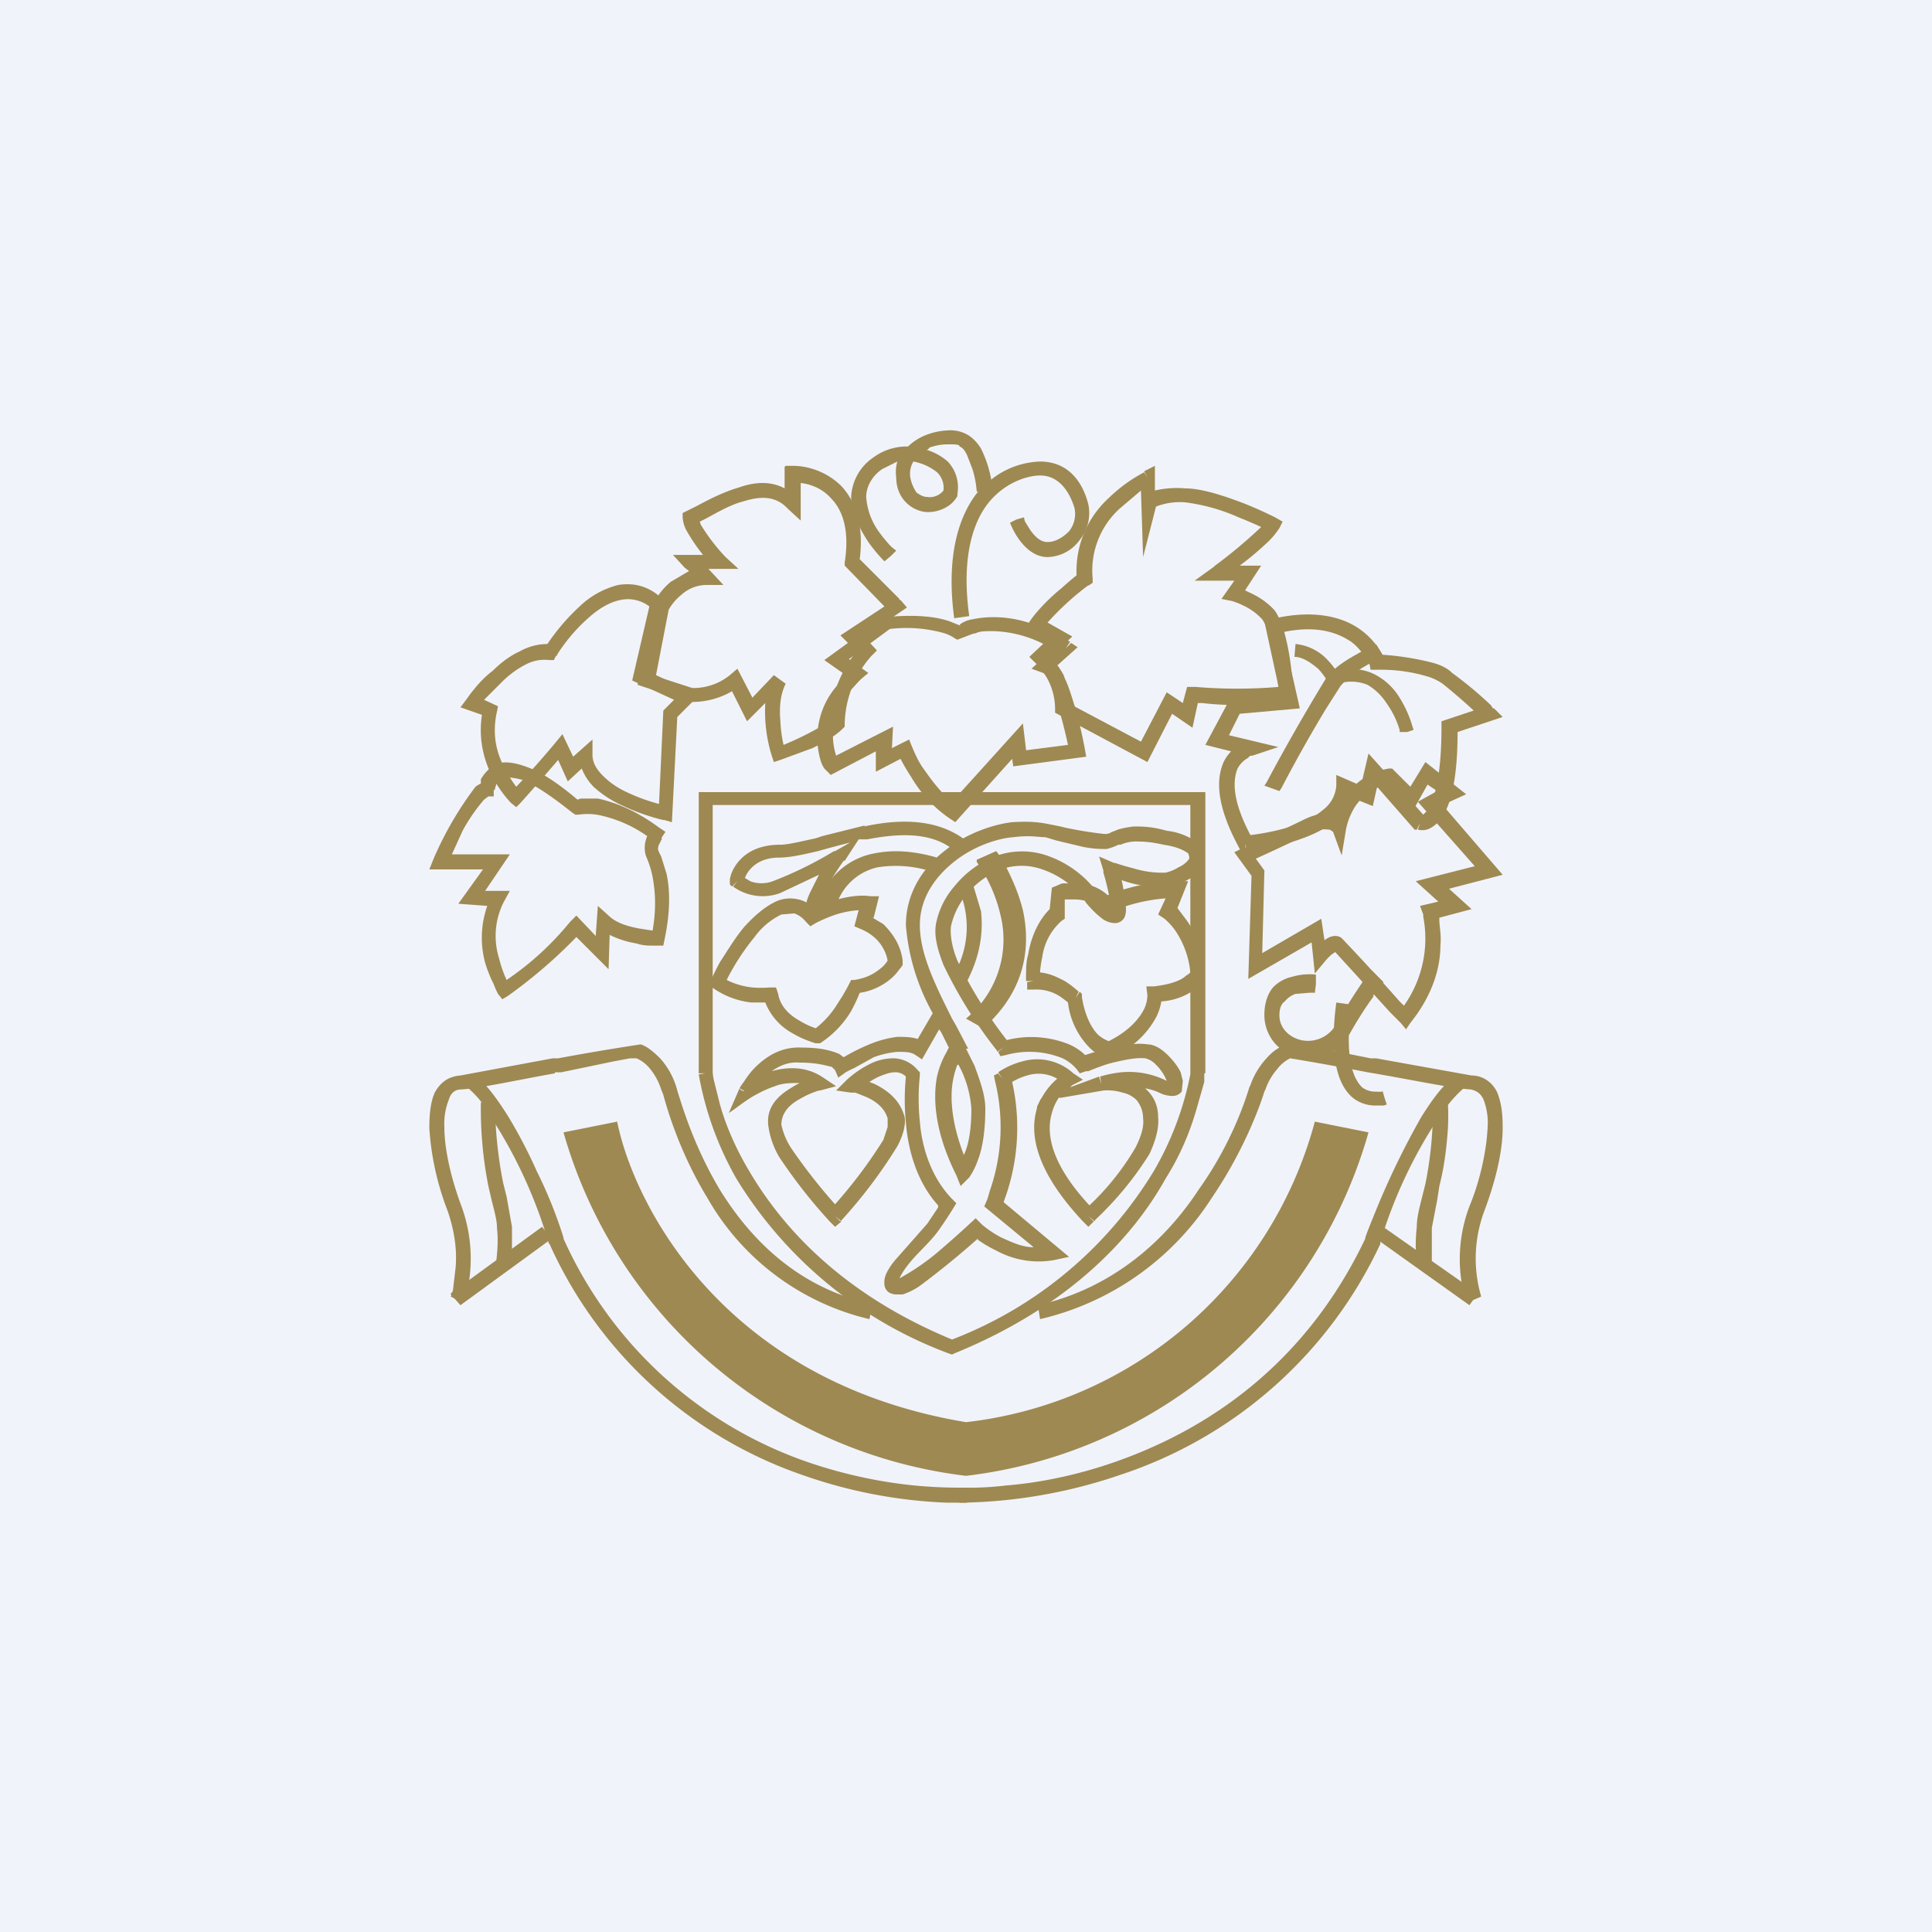 <!-- by TradingView --><svg width="18" height="18" viewBox="0 0 18 18" xmlns="http://www.w3.org/2000/svg"><path fill="#F0F3FA" d="M0 0h18v18H0z"/><path d="M6.5 7.38h4.73V10h-.07.06v.08l-.06.21c-.05.18-.13.42-.3.69-.3.54-.89 1.19-1.97 1.63l-.02.01-.03-.01a3.92 3.92 0 0 1-1.98-1.63 3.02 3.02 0 0 1-.35-.97l.06-.01h-.06V7.38Zm.14 2.61a.6.6 0 0 0 .01.07l.05.2c.04.16.13.4.28.65.3.51.85 1.14 1.89 1.57a3.78 3.78 0 0 0 1.88-1.57 2.9 2.9 0 0 0 .34-.9V7.5H6.64v2.48ZM4.6 7.36v.06h-.05l-.04.03a1.63 1.63 0 0 0-.2.29l-.1.22h.54l-.23.34h.23l-.06.11a.7.7 0 0 0-.04.52 1.1 1.1 0 0 0 .07.2 2.73 2.73 0 0 0 .59-.54l.01-.01.05-.05.18.19.02-.28.1.09c.07.07.18.1.28.12l.13.02c.04-.23.02-.39 0-.5a.86.86 0 0 0-.06-.19.25.25 0 0 1-.01-.04.27.27 0 0 1 .02-.15 1.2 1.2 0 0 0-.47-.2.6.6 0 0 0-.17 0h-.03l-.03-.02c-.2-.16-.34-.25-.45-.3-.1-.03-.17-.03-.2-.02a.1.1 0 0 0-.06.07.17.17 0 0 0-.01.04Zm1.57.45a.31.31 0 0 0-.02.04.13.13 0 0 0-.02.06.2.2 0 0 0 .01.03l.02.04.05.16c.03.14.04.34-.02.62l-.01.05h-.05v-.07.07a.7.7 0 0 1-.06 0c-.03 0-.08 0-.14-.02a.88.88 0 0 1-.25-.08l-.01.32-.3-.3a4.61 4.61 0 0 1-.64.55l-.05.03-.04-.05.06-.04-.06.04a.72.72 0 0 1-.04-.09 1.24 1.24 0 0 1-.08-.2.89.89 0 0 1 .02-.53l-.27-.02.23-.32H4l.04-.1a3.22 3.22 0 0 1 .39-.67.24.24 0 0 1 .05-.03v-.04c.03-.05.07-.1.14-.14.07-.03.17-.02.3.03.11.04.26.13.46.3l.03-.01h.16c.14.03.34.1.57.27l.06.04-.04.06Z" fill="#9E8952"/><path d="m5.18 6.11-.02.04h-.04a.37.37 0 0 0-.22.04c-.08.04-.16.1-.22.16l-.17.17.13.06-.01.05c-.05.22 0 .4.08.54a.98.98 0 0 0 .1.16 8.38 8.38 0 0 0 .43-.49l.1.21.18-.16v.14c0 .08.04.14.1.2.07.07.15.12.24.16a1.72 1.72 0 0 0 .28.1l.04-.87.1-.1-.39-.18.16-.69a.33.33 0 0 0-.27-.06c-.1.02-.2.08-.29.16a1.61 1.61 0 0 0-.3.35v.01ZM6.2 7.57l-.01.07h-.01a1.38 1.38 0 0 1-.11-.03 1.85 1.85 0 0 1-.26-.1 1 1 0 0 1-.28-.18.5.5 0 0 1-.11-.17l-.13.12-.09-.2a21.58 21.58 0 0 1-.35.4l-.04.04-.05-.04s.08-.09 0 0a1.11 1.11 0 0 1-.17-.24.93.93 0 0 1-.1-.58l-.2-.07.06-.08a1.19 1.19 0 0 1 .06-.08c.04-.05.1-.12.18-.18.07-.07.16-.14.25-.18A.53.53 0 0 1 5.1 6a1.98 1.98 0 0 1 .3-.35.8.8 0 0 1 .36-.2c.13-.02.27 0 .4.12l.04.03-.15.66.46.22-.2.2-.05.98-.07-.02v-.07ZM8.94 5.82a.26.26 0 0 1 .12-.05.94.94 0 0 1 .2-.02c.2 0 .37.06.5.12a1.68 1.68 0 0 1 .21.11l-.04.06.05-.05.06.04-.19.17.01.01c.02.03.05.07.06.11.04.08.07.19.1.28a4.51 4.51 0 0 1 .1.45l-.68.09-.01-.07-.53.59-.06-.04a1.2 1.2 0 0 1-.35-.38 1.84 1.84 0 0 1-.1-.17l-.23.12V7l-.42.22-.03-.03-.03-.03a.27.27 0 0 1-.03-.06.74.74 0 0 1 .13-.69l.1-.12-.2-.14.55-.4h.02c.3-.03.49 0 .6.04l.1.04Zm-.91.5a.63.63 0 0 0-.04.04l-.1.11a.62.62 0 0 0-.1.57l.53-.27-.01.2.16-.08c.04.1.08.2.14.28.07.1.16.22.26.3l.66-.73.03.25.39-.05a4.62 4.62 0 0 0-.16-.57.45.45 0 0 0-.05-.08.09.09 0 0 0-.02-.02l-.11-.04.2-.18a1.1 1.1 0 0 0-.56-.17c-.07 0-.12 0-.16.02a.17.17 0 0 0-.04.01l-.13.05-.02-.01a.4.4 0 0 0-.1-.05 1.3 1.3 0 0 0-.51-.04l-.38.28.18.13-.06.05Z" fill="#9E8952"/><path fill-rule="evenodd" d="M8.51 4.3a.22.22 0 0 0-.03.14c.01.07.04.12.06.15.03.02.06.04.1.04.06.01.12-.02.15-.06a.2.2 0 0 0-.06-.17.5.5 0 0 0-.22-.1Zm-.15 0a.37.37 0 0 0-.01.15c0 .1.04.18.09.23.05.05.11.08.18.09.12.01.25-.05.3-.15V4.6a.35.35 0 0 0-.09-.3.54.54 0 0 0-.2-.11c.02 0 .02-.01.03-.02a.5.5 0 0 1 .18-.03c.06 0 .1 0 .1.02.03.01.05.04.07.08l.05.13a.93.93 0 0 1 .04.21l.14.02V4.5a1.07 1.07 0 0 0-.1-.32.39.39 0 0 0-.11-.12.32.32 0 0 0-.2-.05.63.63 0 0 0-.22.05.5.5 0 0 0-.15.1.52.52 0 0 0-.32.1.47.47 0 0 0-.21.37c0 .16.09.31.16.42a1.53 1.53 0 0 0 .15.18l.06-.05.05-.05a.73.73 0 0 1-.05-.04 1.39 1.39 0 0 1-.1-.12.63.63 0 0 1-.13-.34c0-.1.06-.2.15-.26l.14-.07Z" fill="#9E8952"/><path d="M9.13 4.57a.77.77 0 0 1 .56-.27c.27 0 .4.2.45.4a.4.4 0 0 1-.08.33.38.38 0 0 1-.3.16c-.13 0-.22-.1-.27-.17a.71.71 0 0 1-.08-.15l.06-.03.07-.02a.35.35 0 0 0 .01.04l.05.08c.05.07.1.11.16.11.07 0 .14-.04.2-.1a.26.26 0 0 0 .05-.22c-.05-.16-.15-.3-.32-.3-.1 0-.3.05-.46.23-.15.17-.28.5-.2 1.08l-.14.02c-.08-.6.05-.98.24-1.2Z" fill="#9E8952"/><path d="M10.76 4.34v.23a.9.9 0 0 1 .28-.02c.17 0 .39.08.55.14a4.07 4.07 0 0 1 .29.13l.07.04-.03.06a.72.72 0 0 1-.13.15 2.71 2.71 0 0 1-.24.2h.2l-.15.23.04.02a.7.7 0 0 1 .22.15c.05.05.07.13.1.2a2.27 2.27 0 0 1 .08.48l.01.07v.08l-.05.02a2.58 2.58 0 0 1-.8.03h-.04l-.05.23-.19-.13-.23.45-.86-.46V6.6a.6.6 0 0 0-.19-.43l-.05-.05.17-.16-.2-.12.04-.06c.07-.1.19-.22.29-.3a3.03 3.03 0 0 1 .14-.12.92.92 0 0 1 .3-.72 1.41 1.41 0 0 1 .33-.24l.03.05-.03-.06.1-.05Zm-.13.23-.2.17a.78.78 0 0 0-.25.65v.04l-.03.02-.02.01a2.59 2.59 0 0 0-.37.34l.23.13-.2.19a.74.74 0 0 1 .18.44l.66.35.24-.46.15.1.04-.15h.08a4.64 4.64 0 0 0 .77 0 3.47 3.47 0 0 0-.09-.49.42.42 0 0 0-.06-.14.56.56 0 0 0-.18-.13.74.74 0 0 0-.1-.04l-.1-.02.12-.17h-.37l.18-.13.01-.01a4.57 4.57 0 0 0 .43-.36 4.01 4.01 0 0 0-.21-.09 1.75 1.75 0 0 0-.5-.14.61.61 0 0 0-.27.04l-.12.47-.02-.62Z" fill="#9E8952"/><path d="M12.88 6.1a2.59 2.59 0 0 1 .45.07c.08.02.15.05.2.1a3.66 3.66 0 0 1 .36.3l.02.03h.01l.08.08-.42.14c0 .46-.07.69-.15.8-.04.06-.1.1-.14.11a.18.18 0 0 1-.08 0l.02-.06-.03.06h-.02l-.35-.4-.04.18-.2-.08a.48.48 0 0 1-.17.23c-.1.08-.22.13-.34.17a2.14 2.14 0 0 1-.46.1l-.02-.07.01.07h-.05l-.02-.04c-.21-.39-.21-.63-.14-.79a.4.4 0 0 1 .07-.1l-.24-.06.23-.43.47-.03-.15-.69.06-.02c.4-.1.68-.02.84.1a.7.7 0 0 1 .2.23Zm-1.23 1.68a2.14 2.14 0 0 0 .38-.08c.1-.04.21-.08.29-.15a.31.31 0 0 0 .13-.23v-.1l.23.1.07-.3.51.57.04-.04c.06-.09.13-.3.13-.78v-.05l.3-.1a5.22 5.22 0 0 0-.29-.25.48.48 0 0 0-.15-.07 1.5 1.5 0 0 0-.39-.06 2.29 2.29 0 0 0-.07 0h-.06l-.01-.05-.01-.01a.55.55 0 0 0-.16-.2c-.12-.08-.31-.16-.64-.09l.16.71-.56.05-.1.2.46.11-.24.08h-.01s-.02 0-.03.02a.25.25 0 0 0-.1.1c-.04.1-.06.28.12.62Z" fill="#9E8952"/><path d="M12.73 6.2a.91.91 0 0 0-.24.19l-.14.22a13.65 13.65 0 0 0-.41.73l-.02.03-.14-.05.02-.03a19.16 19.16 0 0 1 .56-.98c.08-.1.2-.17.29-.22a1.96 1.96 0 0 1 .16-.08h.01V6l.07.12h-.01a1.25 1.25 0 0 0-.15.08Z" fill="#9E8952"/><path d="M12.45 6.25a.75.75 0 0 0-.08-.1.47.47 0 0 0-.3-.15l-.01.12c.08 0 .16.06.22.11a.64.64 0 0 1 .09.12l.03.04.04-.01a.4.4 0 0 1 .3 0c.07.04.13.1.17.16a.85.85 0 0 1 .13.26v.02h.07l.06-.02-.01-.03a1.06 1.06 0 0 0-.14-.3.58.58 0 0 0-.24-.2.52.52 0 0 0-.33-.02ZM13.28 7.1l.38.3-.22.1.56.65-.5.13.21.19-.3.08v.02c0 .06.02.14.01.24 0 .2-.07.46-.28.72l-.04.06-.05-.06-.1-.1a185.92 185.92 0 0 0-.51-.56l-.03.02a.51.51 0 0 0-.06.06l-.1.12-.03-.29-.59.34.03-.96-.16-.22.08-.04h.02l.03-.02a22.4 22.4 0 0 0 .51-.24c.14-.07.24-.07.3-.05a.76.76 0 0 1 .07-.13c.07-.12.2-.26.43-.3h.03l.17.17.14-.23ZM11.7 8l.08.11-.02.77.55-.32.03.2a.24.24 0 0 1 .05-.03c.03-.01.07-.02.11.01a20.05 20.05 0 0 1 .54.59l.04.04a1.08 1.08 0 0 0 .18-.83v-.02l-.03-.08.17-.04-.21-.19.55-.14-.53-.6.18-.1-.09-.06-.14.25-.24-.25a.48.48 0 0 0-.31.23.62.62 0 0 0-.07.19l-.04.24-.08-.22-.03-.02c-.03 0-.09-.02-.2.04a17.57 17.57 0 0 1-.49.23Z" fill="#9E8952"/><path d="M12.8 9.28c-.06.08-.14.2-.23.36a.44.44 0 0 1-.47.21.4.4 0 0 1-.32-.4c0-.1.03-.19.08-.25a.35.35 0 0 1 .18-.1.57.57 0 0 1 .22-.02v.09l-.01.08a.34.34 0 0 0-.06 0l-.12.01a.22.22 0 0 0-.1.07c-.03.02-.05.06-.05.13 0 .11.08.2.2.23a.3.3 0 0 0 .33-.15 5.91 5.91 0 0 1 .3-.47l.03-.03.11.11a2.48 2.48 0 0 0-.1.13Zm-.55-.03Z" fill="#9E8952"/><path d="m12.88 10.16.02.07.02.06a.19.19 0 0 1-.03.01h-.07a.34.34 0 0 1-.2-.06c-.15-.11-.24-.37-.17-.9l.14.02c-.07.53.03.7.1.77a.2.2 0 0 0 .13.04.25.25 0 0 0 .06 0Zm0 0ZM7.6 8.6l-.05.03-.04-.04a.24.24 0 0 0-.11-.08l-.12.01a.67.67 0 0 0-.25.21 2.17 2.17 0 0 0-.26.4.7.7 0 0 0 .24.07 1 1 0 0 0 .16 0h.06l.02.06c.02.12.11.2.2.25a.73.73 0 0 0 .15.07.86.86 0 0 0 .21-.24 1.69 1.69 0 0 0 .1-.17l.02-.04h.03c.13-.02.2-.07.26-.12a.34.34 0 0 0 .05-.06.38.38 0 0 0-.14-.23.45.45 0 0 0-.1-.06l-.07-.03.04-.15a.9.9 0 0 0-.24.05 1.42 1.42 0 0 0-.16.07Zm.53-.05.1.06c.07.07.16.18.18.34v.04l-.07-.03.07.03a.25.25 0 0 1-.03.04.48.48 0 0 1-.07.08.58.58 0 0 1-.3.14 1.71 1.71 0 0 1-.08.17.92.92 0 0 1-.29.3H7.6l.02-.07-.02.07a.5.5 0 0 1-.06-.02.87.87 0 0 1-.15-.07.56.56 0 0 1-.26-.29H7a.77.77 0 0 1-.35-.13l-.05-.03.03-.06.06.03-.06-.03a2.02 2.02 0 0 1 .08-.16c.06-.09.13-.21.22-.32.09-.1.2-.2.32-.25a.33.33 0 0 1 .19-.01c.05.01.1.04.15.08a1.59 1.59 0 0 1 .14-.06c.1-.03.25-.07.38-.05h.08l-.05.2Z" fill="#9E8952"/><path d="m12.82 9.86.89.16c.11 0 .2.07.24.16.04.1.05.2.05.33 0 .24-.08.53-.17.77a1.26 1.26 0 0 0-.03.8l-.07.03-.06.02a.44.44 0 0 1-.03-.07 1.39 1.39 0 0 1 .05-.82c.1-.24.16-.52.17-.74a.6.6 0 0 0-.04-.26c-.03-.06-.07-.08-.12-.09-.17-.01-.55-.09-.9-.15l-.06-.01a24.9 24.9 0 0 0-.72-.13.34.34 0 0 0-.12.1.57.57 0 0 0-.11.19l-.01.02c-.04.13-.19.55-.49.99a2.6 2.6 0 0 1-1.6 1.13l-.02-.13c.71-.16 1.2-.62 1.5-1.08.3-.42.43-.82.47-.95l.01-.02a.7.7 0 0 1 .15-.25.46.46 0 0 1 .18-.13h.12l.17.03.5.1h.05Z" fill="#9E8952"/><path d="m13.69 12.16-.87-.62.08-.1.87.61-.08.11Z" fill="#9E8952"/><path d="M13.35 10.27h.14v.01a2.32 2.32 0 0 1 0 .23c-.01.15-.03.35-.08.54l-.02.13-.05.26v.34h-.14a1.57 1.57 0 0 1 0-.35c0-.08.02-.16.05-.28l.03-.12a3.5 3.5 0 0 0 .07-.7v-.06Z" fill="#9E8952"/><path d="M12.86 11.59a4.08 4.08 0 0 1-2.42 2.15 4.78 4.78 0 0 1-1.47.26h-.03v-.14h.03a2.8 2.8 0 0 0 .4-.02c.26-.02.62-.08 1.02-.22.8-.28 1.75-.86 2.33-2.08v-.01a3.6 3.6 0 0 1 .07-.18 7.48 7.48 0 0 1 .45-.94c.1-.16.2-.3.32-.39l.1.1c-.1.08-.2.2-.3.36a4.4 4.4 0 0 0-.49 1.06l-.01.03v.01ZM5.17 10c-.34.06-.7.14-.87.15-.06 0-.1.03-.12.1a.6.6 0 0 0-.04.25c0 .22.07.5.16.74a1.42 1.42 0 0 1 .03.88v.01l-.07-.02-.06-.03a.34.34 0 0 0 .02-.06l.02-.17c.02-.14.01-.34-.07-.57a2.58 2.58 0 0 1-.17-.77c0-.12.01-.24.05-.33.05-.09.12-.15.24-.16l.86-.16h.05a23.99 23.99 0 0 1 .77-.13c.06.02.12.07.18.13a.71.71 0 0 1 .16.3c.05.16.16.53.4.93.28.45.72.91 1.42 1.06l-.03.14a2.36 2.36 0 0 1-1.51-1.13c-.25-.41-.37-.81-.41-.96l-.02-.05a.58.58 0 0 0-.11-.2.33.33 0 0 0-.12-.09h-.06l-.16.03-.48.1h-.06Zm-.97 2.08Z" fill="#9E8952"/><path d="M5.25 11.54v-.01a4.2 4.2 0 0 0-.25-.62 4.57 4.57 0 0 0-.26-.5c-.1-.16-.2-.3-.31-.39l-.09.1c.1.08.2.2.28.36a4.44 4.44 0 0 1 .48 1.06l.01.03v.01l.01.01a4.02 4.02 0 0 0 2.35 2.15 4.57 4.57 0 0 0 1.35.26h.19v-.14a4.59 4.59 0 0 1-.49-.02 4.43 4.43 0 0 1-1-.22 3.88 3.88 0 0 1-2.27-2.08Z" fill="#9E8952"/><path d="m4.2 12.05.85-.62.09.11-.85.62-.09-.1Z" fill="#9E8952"/><path d="M4.48 10.27h.14v.02a2.81 2.81 0 0 0 0 .22c.01.14.03.33.07.52l.03.12.05.28v.36l-.15-.01c.02-.16.02-.25.01-.34 0-.07-.02-.14-.05-.26l-.03-.13a3.71 3.71 0 0 1-.07-.77v-.01ZM8.93 8.28l.06-.04.06-.03a.5.5 0 0 1 .03.08l.06.2c.02.18 0 .41-.14.67l-.12-.07a.87.87 0 0 0 .05-.81Zm0 0Z" fill="#9E8952"/><path d="M9.1 8.01a13.9 13.9 0 0 0 .18-.08l.01.01a1.07 1.07 0 0 1 .09.15c.05.1.11.23.15.39.07.32.04.74-.37 1.1L9 9.49a.95.95 0 0 0 .32-.97 1.42 1.42 0 0 0-.22-.49Zm0 0ZM8.05 7.7c.32-.07.69-.08.96.14l-.1.1c-.21-.19-.52-.18-.83-.12H8l-.13.2h-.01a2.57 2.57 0 0 0-.2.33.4.4 0 0 0-.04.13H7.5a.5.5 0 0 1 .05-.17l.08-.16-.36.17a.47.47 0 0 1-.44-.06l.04-.05h-.07v-.02l.01-.04a.38.38 0 0 1 .06-.11c.07-.09.19-.17.4-.17.07 0 .19-.03.33-.06l.06-.02.4-.1Zm-1.2.51H6.8v.03l.02.02.05-.05Zm.09-.03.05.03c.05.02.13.03.21 0a3.54 3.54 0 0 0 .57-.28h.01l.14-.08a9.26 9.26 0 0 0-.3.08c-.13.03-.26.06-.36.06-.16 0-.24.07-.28.12a.27.27 0 0 0-.04.07Z" fill="#9E8952"/><path d="M7.77 8.48a7.14 7.14 0 0 0-.15-.02.31.31 0 0 1 0-.03l.03-.08a.67.67 0 0 1 .5-.4c.15-.03.34-.03.58.04l-.05.13a1.09 1.09 0 0 0-.5-.04.52.52 0 0 0-.4.4Zm0 0Zm0 0Z" fill="#9E8952"/><path fill-rule="evenodd" d="M9.92 7.71a3.68 3.68 0 0 0 .37.06c.02 0 .04 0 .07-.02l.03-.01c.04-.02.1-.03.17-.04.08 0 .17 0 .31.04a.6.6 0 0 1 .3.12c.03.03.05.06.05.1l-.01.1a.36.36 0 0 1-.15.14.51.51 0 0 1-.18.06 1.04 1.04 0 0 1-.43-.06 2 2 0 0 1 .04.26.2.2 0 0 1-.01.08.1.1 0 0 1-.1.06.21.21 0 0 1-.11-.04.93.93 0 0 1-.16-.16v-.01a.84.84 0 0 0-.43-.3.57.57 0 0 0-.38.02.8.8 0 0 0-.3.23c-.08.1-.12.2-.14.29-.01.08.01.2.06.32a4.09 4.09 0 0 0 .46.74.94.94 0 0 1 .58.04c.07.03.12.07.15.1a1.5 1.5 0 0 1 .18-.05c.12-.03.28-.07.4-.05.07 0 .14.05.19.1.05.05.09.1.12.16l.02.08-.01.1a.11.11 0 0 1-.1.04.27.27 0 0 1-.11-.03.51.51 0 0 0-.13-.04l.02.02c.06.06.1.14.1.25.01.11-.03.23-.08.34a3.06 3.06 0 0 1-.49.6l-.02.02v.01l-.06-.05.05.05-.05.05-.05-.05c-.44-.47-.5-.81-.43-1.05 0-.03.02-.05.03-.08l.02-.03a.63.63 0 0 1 .14-.17.35.35 0 0 0-.28-.03.59.59 0 0 0-.14.06 1.95 1.95 0 0 1-.08 1.12l.61.51-.14.03a.82.82 0 0 1-.54-.09 1.1 1.1 0 0 1-.17-.1v-.01a7.96 7.96 0 0 1-.54.44.6.6 0 0 1-.16.08h-.06a.14.14 0 0 1-.07-.02.1.1 0 0 1-.04-.07.2.2 0 0 1 .02-.11.6.6 0 0 1 .08-.12l.3-.34.1-.15v-.02c-.2-.22-.28-.52-.3-.77a2.2 2.2 0 0 1 0-.43.14.14 0 0 0-.1-.04c-.05 0-.1.02-.15.04a.73.73 0 0 0-.09.05l.05.02c.1.05.22.13.27.28.02.05.01.1 0 .15a.7.7 0 0 1-.06.15 4.6 4.6 0 0 1-.53.7l-.05-.05-.05.05a4.9 4.9 0 0 1-.47-.6.78.78 0 0 1-.1-.28c-.03-.19.1-.3.22-.37a.89.89 0 0 1 .07-.04c-.08 0-.16 0-.23.03a.98.98 0 0 0-.16.07c-.1.05-.18.12-.27.18l.1-.23c0 .02.1.05 0 0a.4.4 0 0 1 .04-.06.82.82 0 0 1 .1-.13c.1-.1.24-.2.44-.19.18 0 .28.03.35.06l.04.03a1.85 1.85 0 0 1 .24-.12 1 1 0 0 1 .26-.07c.06 0 .13 0 .19.02l.14-.24a2 2 0 0 1-.25-.82c0-.3.16-.54.37-.7.2-.16.45-.24.62-.26.17-.01.25 0 .35.02l.1.02.04.01Zm-.9 2.06-.11-.21-.04-.07c-.15-.3-.3-.6-.3-.87 0-.26.15-.46.33-.6.18-.14.4-.21.54-.22.16-.02.23 0 .3 0l.1.03.04.01.21.05c.1.02.17.02.22.02a.5.5 0 0 0 .11-.04h.02a.37.37 0 0 1 .13-.03c.06 0 .14 0 .27.03.14.02.2.06.23.08l.01.03V8a.23.23 0 0 1-.1.08.37.37 0 0 1-.12.05.9.9 0 0 1-.3-.04 2.03 2.03 0 0 1-.17-.05h-.01l-.14-.06.04.13v.02a2.31 2.31 0 0 1 .07.31.8.8 0 0 1-.12-.13h-.01a.98.98 0 0 0-.5-.35.72.72 0 0 0-.48.03.94.94 0 0 0-.35.27.75.75 0 0 0-.17.35c-.02.12.02.25.07.38a4.22 4.22 0 0 0 .5.8v.01l.06-.04-.05.04.02.04.05-.01a.82.82 0 0 1 .53.03.4.4 0 0 1 .13.1l.03.04.06-.02h.02a2.29 2.29 0 0 1 .19-.07c.12-.03.25-.06.34-.05a.2.2 0 0 1 .1.06.43.43 0 0 1 .1.15.78.78 0 0 0-.42-.08 1.04 1.04 0 0 0-.2.04l.01.07-.02-.07-.27.1.02-.02.1-.05L10 10a.5.5 0 0 0-.48-.11.73.73 0 0 0-.22.1l.04.06-.04-.05-.04.02.01.05a1.8 1.8 0 0 1-.05 1.03 1.6 1.6 0 0 1-.02.07l-.03.07.46.38c-.11 0-.21-.05-.3-.09a.98.98 0 0 1-.18-.12l-.06-.06a10.03 10.03 0 0 1-.37.33 2.2 2.2 0 0 1-.34.23c.08-.17.25-.29.36-.44a4.22 4.22 0 0 0 .17-.26l-.03-.03c-.2-.2-.29-.48-.31-.73a2.07 2.07 0 0 1 0-.43v-.03l-.02-.02a.3.3 0 0 0-.22-.11.49.49 0 0 0-.22.05.95.95 0 0 0-.22.15l-.1.1.14.02h.04l.1.04c.09.04.17.1.2.2v.08l-.04.12a4.45 4.45 0 0 1-.45.6 5.2 5.2 0 0 1-.4-.51.66.66 0 0 1-.1-.23c0-.1.06-.18.17-.24a.83.83 0 0 1 .18-.08h.01l.15-.04-.12-.08c-.16-.11-.34-.1-.48-.06.07-.05.16-.09.26-.08.17 0 .25.03.3.04l.03.03.03.07.07-.05a1.13 1.13 0 0 1 .08-.04l.18-.1a.85.85 0 0 1 .22-.05c.07 0 .13 0 .17.03l.06.04.16-.28.02.03.07.14-.02.04a.82.82 0 0 0-.09.23c-.04.21-.02.52.18.92l.04.1.08-.08a.66.66 0 0 0 .08-.16c.04-.1.07-.26.07-.48 0-.13-.05-.26-.1-.4L9 9.77Zm-.1.15a.74.74 0 0 0-.04.14c-.03.15-.02.39.1.7.04-.08.07-.22.07-.43a1 1 0 0 0-.12-.41Zm.95.3a.46.46 0 0 0-.07.15c-.05.17-.03.45.35.86a2.4 2.4 0 0 0 .43-.54c.05-.1.08-.19.07-.27a.27.27 0 0 0-.06-.17.26.26 0 0 0-.13-.07.48.48 0 0 0-.18-.02l-.41.07Zm-2.09 1.11-.05.05.05.05.06-.05-.06-.05Z" fill="#9E8952"/><path d="m10.34 8.5-.04.02-.03-.03a.35.35 0 0 0-.25-.11h-.1v.18l-.03.02a.55.55 0 0 0-.18.34.97.97 0 0 0-.02.14c.1.01.17.05.23.08a.87.87 0 0 1 .13.1l-.03.06.04-.06.02.02v.03c.03.19.1.3.15.35a.31.31 0 0 0 .1.06c.2-.1.29-.22.33-.3a.31.31 0 0 0 .03-.13l-.01-.08h.07c.17-.02.26-.06.3-.1a.16.16 0 0 0 .04-.03.83.83 0 0 0-.14-.39.61.61 0 0 0-.1-.11l-.06-.04.07-.15a1.59 1.59 0 0 0-.52.13Zm.63-.04.09.12c.07.1.14.26.16.48v.03l-.06-.02.06.02v.01a.16.16 0 0 1-.02.04.3.3 0 0 1-.07.08.6.6 0 0 1-.31.11.5.5 0 0 1-.05.15.82.82 0 0 1-.42.37l-.02.01h-.02l.01-.08v.08h-.03l-.03-.02a.44.44 0 0 1-.11-.08.72.72 0 0 1-.2-.42.85.85 0 0 0-.08-.06.4.4 0 0 0-.24-.06h-.06v-.07l.06-.01h-.07a.64.64 0 0 1 0-.07c0-.05 0-.11.02-.18.02-.13.08-.3.2-.42l.02-.2.05-.02.02.07-.02-.07a.3.3 0 0 1 .05-.02h.12c.09 0 .2.02.3.11a1.77 1.77 0 0 1 .65-.13h.1l-.1.25Z" fill="#9E8952"/><path fill-rule="evenodd" d="M7.32 4.34h.07c.13 0 .31.05.45.19.13.14.21.36.17.68l.37.37v.01h.01l.06.07-.4.27.12.13-.05.05a.98.98 0 0 0-.25.63v.03l-.02.02c-.07.07-.18.13-.28.18l-.3.11-.06.02-.02-.06a1.39 1.39 0 0 1-.06-.49l-.17.17-.14-.28a.74.74 0 0 1-.38.1h-.01L6 6.4l-.06-.02.15-.76a.63.63 0 0 1 .16-.2l.17-.1-.04-.03-.11-.12h.28a1.7 1.7 0 0 1-.15-.22.3.3 0 0 1-.04-.13v-.04l.04-.02.1-.05c.11-.06.25-.13.39-.17.14-.05.29-.06.42.01v-.2Zm-.72.96h.28l-.12-.11a1.8 1.8 0 0 1-.23-.3.33.33 0 0 1-.01-.03l.06-.03c.11-.06.23-.13.35-.16.16-.05.3-.05.41.07l.12.11V4.5c.09.01.2.05.28.14.1.1.18.28.13.6v.03l.37.38-.41.27.15.15c-.1.12-.24.36-.25.65a2.86 2.86 0 0 1-.43.22 1.3 1.3 0 0 1-.03-.23c-.01-.12 0-.24.05-.34l-.11-.08-.2.21-.14-.27-.07.06a.54.54 0 0 1-.35.12l-.34-.11.12-.62a.5.5 0 0 1 .12-.14.35.35 0 0 1 .23-.09h.16L6.6 5.3Z" fill="#9E8952"/><path d="M9 13.75a4.45 4.45 0 0 1-3.75-3.2l.5-.1c.15.75.97 2.42 3.25 2.8v.5ZM9 13.75a4.44 4.44 0 0 0 3.75-3.2l-.5-.1A3.81 3.81 0 0 1 9 13.25v.5Z" fill="#9E8952"/></svg>